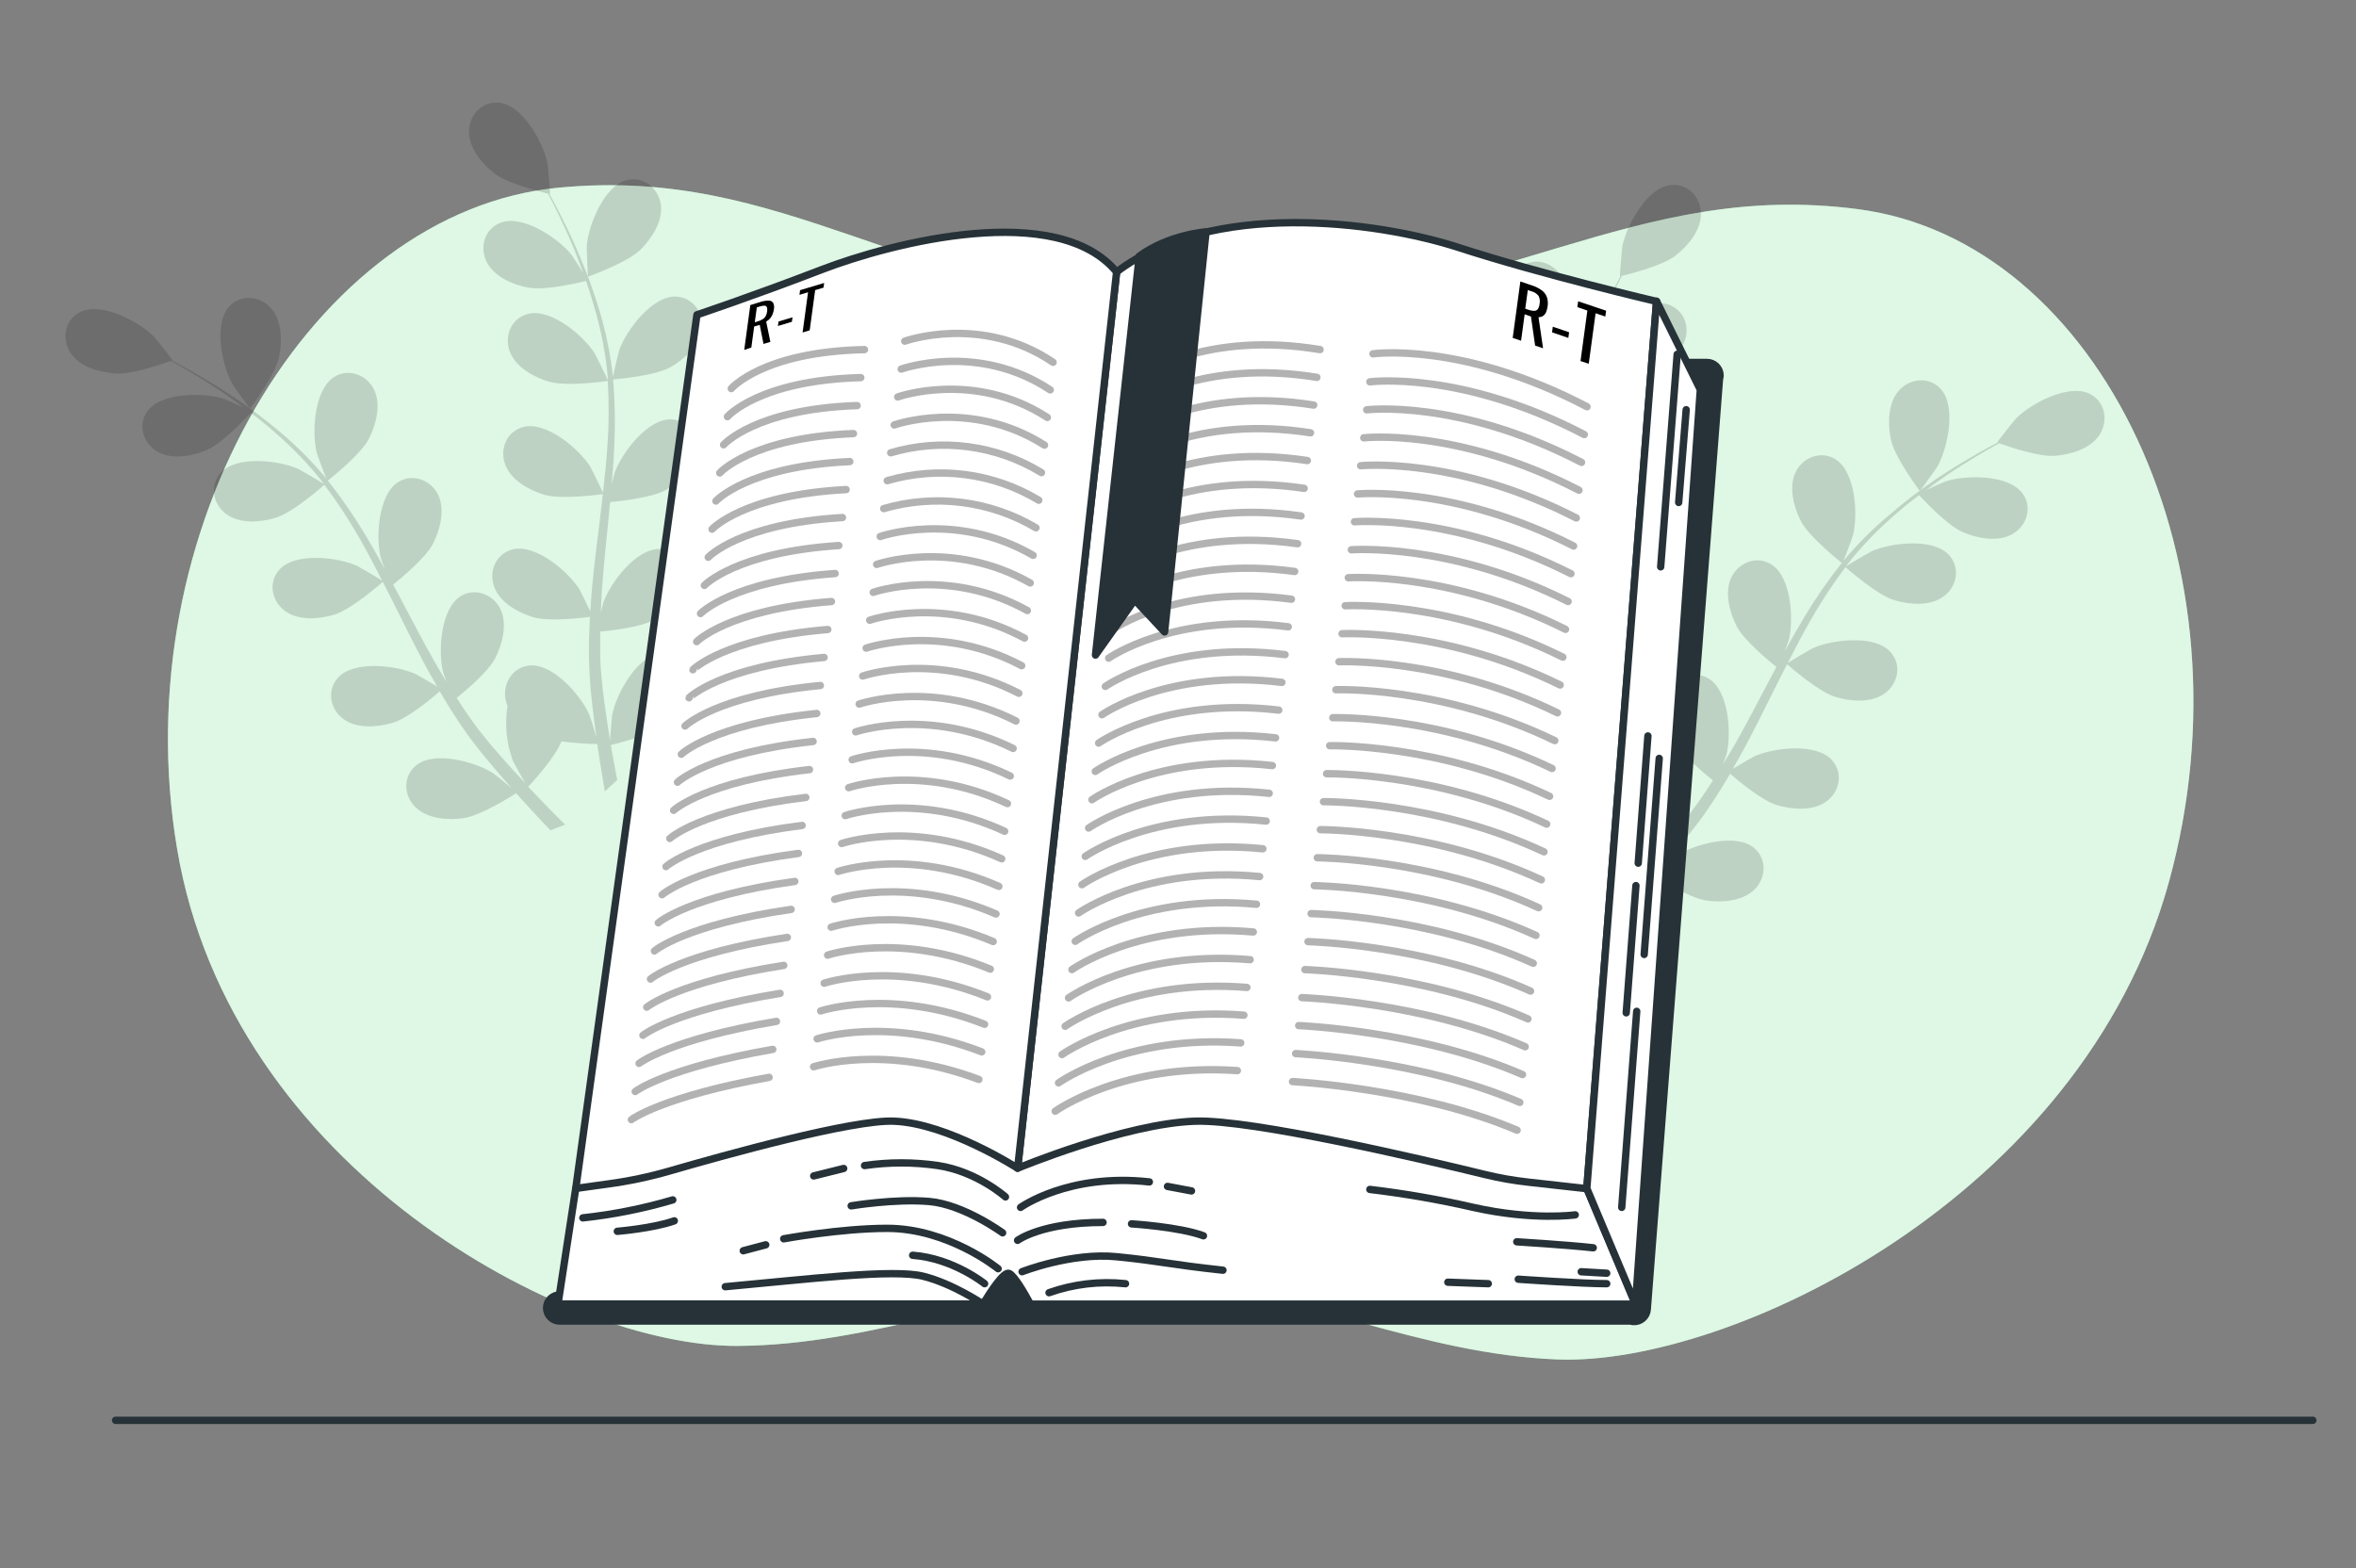 <svg width="320" height="213" viewBox="0 0 320 213" fill="none" xmlns="http://www.w3.org/2000/svg">
<rect x="0" y="0" width="320" height="213" fill="#808080" stroke="none"/>
<path d="M252.343 28.41C221.747 24.431 204.373 41.373 163.238 43.218C122.385 40.044 106.807 22.531 75.844 25.496C42.53 28.683 16.725 72.024 24.068 115.382C31.411 158.74 76.915 182.975 100.177 182.826C118.771 182.707 135.194 175.158 156.395 173.344C177.365 175.848 192.969 183.93 211.516 184.662C234.722 185.583 282.692 162.885 294.579 119.846C306.466 76.808 285.265 32.687 252.343 28.41Z" fill="#92E3A9"/>
<path opacity="0.7" d="M252.343 28.41C221.747 24.431 204.373 41.373 163.238 43.218C122.385 40.044 106.807 22.531 75.844 25.496C42.53 28.683 16.725 72.024 24.068 115.382C31.411 158.74 76.915 182.975 100.177 182.826C118.771 182.707 135.194 175.158 156.395 173.344C177.365 175.848 192.969 183.93 211.516 184.662C234.722 185.583 282.692 162.885 294.579 119.846C306.466 76.808 285.265 32.687 252.343 28.41Z" fill="white"/>
<path d="M15.701 192.931H314.133" stroke="#263238" stroke-linecap="round" stroke-linejoin="round"/>
<g opacity="0.15">
<path d="M86.989 33.918C85.188 35.686 79.859 37.586 79.855 37.586C79.851 37.586 79.667 33.697 79.689 33.45C79.919 30.587 82.052 25.185 85.192 24.448C87.454 23.916 89.459 25.607 89.762 27.814C90.065 30.02 88.525 32.41 86.989 33.918Z" fill="black"/>
<path d="M83.763 105.571C83.789 105.699 83.814 105.818 83.836 105.946L82.163 107.488C82.069 106.973 81.975 106.453 81.886 105.912C81.617 104.387 81.365 102.751 81.122 101.069C79.498 101.043 77.877 100.922 76.267 100.706C75.362 102.964 72.162 106.423 71.744 106.866C72.785 107.978 73.813 109.052 74.799 110.053C75.473 110.74 76.127 111.396 76.762 112.021L74.765 112.788L73.416 111.373C72.354 110.245 71.24 109.018 70.106 107.752C69.585 108.085 65.314 110.794 62.968 111.135C60.834 111.442 58.039 111.241 56.422 109.64C54.805 108.038 54.716 105.448 56.504 103.974C58.991 101.925 64.589 103.497 67.012 105.047C67.157 105.141 68.6 106.304 69.496 107.054C69.035 106.534 68.582 106.031 68.117 105.49C67.183 104.425 66.287 103.335 65.318 102.163L63.957 100.404C63.492 99.825 63.074 99.151 62.626 98.525C61.611 97.047 60.659 95.496 59.733 93.916C58.799 94.73 55.428 97.562 53.363 98.176C51.298 98.789 48.512 99.028 46.669 97.69C44.826 96.353 44.343 93.805 45.888 92.076C48.021 89.673 53.811 90.372 56.44 91.547C56.606 91.62 58.398 92.668 59.375 93.251C58.825 92.297 58.274 91.347 57.749 90.363C56.235 87.526 54.792 84.604 53.342 81.694C52.915 80.804 52.442 79.922 51.989 79.036C51.661 79.33 47.723 82.785 45.414 83.487C43.358 84.114 40.563 84.34 38.724 83.002C36.885 81.664 36.395 79.117 37.944 77.387C40.077 74.984 45.862 75.683 48.495 76.859C48.691 76.948 51.273 78.461 51.908 78.874C50.914 76.927 49.907 74.993 48.836 73.127C47.403 70.601 45.806 68.171 44.058 65.851C43.904 65.987 39.821 69.613 37.449 70.333C35.392 70.959 32.597 71.185 30.754 69.847C28.911 68.509 28.429 65.962 29.978 64.232C32.111 61.83 37.897 62.528 40.529 63.704C40.734 63.798 43.516 65.408 43.989 65.753C43.887 65.621 43.797 65.472 43.691 65.327C41.874 63.048 39.856 60.937 37.662 59.018C36.467 57.94 35.26 56.977 34.069 56.07C33.374 56.82 30.178 60.228 28.117 61.11C26.138 61.962 23.386 62.486 21.41 61.361C19.435 60.236 18.671 57.757 20.015 55.866C21.888 53.246 27.695 53.31 30.447 54.187C30.596 54.234 32.06 54.882 33.118 55.367C32.572 54.967 32.017 54.541 31.488 54.166C29.504 52.752 27.597 51.584 25.903 50.558C24.934 49.983 24.047 49.484 23.211 49.024C22.144 49.407 17.835 50.907 15.637 50.728C13.44 50.549 10.803 49.842 9.57 47.921C8.337 45.999 8.802 43.452 10.871 42.404C13.739 40.939 18.867 43.682 20.902 45.71C21.077 45.889 23.509 48.952 23.462 48.973L23.398 48.994C24.213 49.42 25.079 49.889 26.014 50.417C27.721 51.405 29.675 52.547 31.697 53.915C33.892 55.371 35.999 56.956 38.008 58.66C40.271 60.556 42.36 62.651 44.25 64.918C44.273 64.945 44.295 64.973 44.314 65.003C43.959 64.126 43.034 61.647 43.008 61.45C42.334 58.656 42.675 52.858 45.427 51.18C47.411 49.974 49.856 50.95 50.82 52.956C51.785 54.962 51.081 57.71 50.091 59.619C48.981 61.77 44.851 65.02 44.523 65.28C46.392 67.633 48.102 70.108 49.643 72.688C50.543 74.188 51.409 75.726 52.254 77.276C51.972 76.51 51.729 75.824 51.703 75.726C51.029 72.931 51.371 67.133 54.123 65.459C56.107 64.249 58.551 65.229 59.516 67.231C60.48 69.234 59.776 71.986 58.79 73.894C57.805 75.802 54.323 78.674 53.397 79.411C53.713 80.011 54.042 80.603 54.357 81.204C55.872 84.084 57.374 86.964 58.935 89.724C59.482 90.704 60.062 91.645 60.642 92.595C60.395 91.914 60.19 91.339 60.169 91.249C59.494 88.455 59.836 82.657 62.588 80.978C64.567 79.773 67.016 80.748 67.981 82.755C68.945 84.761 68.237 87.509 67.251 89.417C66.266 91.326 63.121 93.916 62.025 94.802C62.643 95.752 63.258 96.706 63.898 97.605C64.35 98.206 64.751 98.815 65.229 99.394L66.628 101.128C67.554 102.193 68.506 103.305 69.436 104.323C70.08 105.039 70.716 105.703 71.334 106.381C70.775 105.414 69.722 103.492 69.653 103.322C68.78 100.948 68.532 98.39 68.932 95.893C68.825 95.632 68.74 95.363 68.68 95.088C68.224 92.911 69.572 90.649 71.88 90.401C75.089 90.061 78.886 94.457 80.051 97.085C80.124 97.239 80.678 99.007 81.011 100.123C80.917 99.437 80.815 98.768 80.725 98.061C80.538 96.659 80.392 95.254 80.23 93.746C80.179 93.013 80.124 92.272 80.073 91.526C80.021 90.781 80.026 89.997 79.996 89.226C79.97 87.436 80.03 85.618 80.132 83.79C78.903 83.952 74.526 84.459 72.452 83.845C70.379 83.232 67.938 81.882 67.136 79.751C66.334 77.621 67.345 75.232 69.589 74.639C72.708 73.822 77.133 77.592 78.682 80.011C78.78 80.165 79.697 82.026 80.179 83.057C80.252 81.958 80.316 80.863 80.422 79.756C80.725 76.552 81.135 73.323 81.532 70.098C81.656 69.11 81.762 68.122 81.877 67.116C81.451 67.176 76.254 67.892 73.933 67.206C71.872 66.592 69.419 65.242 68.621 63.112C67.823 60.982 68.826 58.592 71.074 58C74.189 57.182 78.613 60.952 80.162 63.372C80.282 63.555 81.596 66.239 81.899 66.933C82.146 64.765 82.372 62.596 82.509 60.449C82.711 57.554 82.724 54.648 82.547 51.751C82.342 51.776 76.932 52.551 74.556 51.844C72.495 51.235 70.042 49.88 69.244 47.755C68.446 45.629 69.448 43.23 71.697 42.643C74.812 41.82 79.236 45.59 80.785 48.01C80.909 48.202 82.321 51.09 82.543 51.631C82.543 51.461 82.543 51.286 82.543 51.12C82.268 48.24 81.741 45.389 80.969 42.6C80.542 41.041 80.09 39.575 79.599 38.161C78.605 38.408 74.052 39.486 71.846 39.086C69.713 38.706 67.153 37.633 66.116 35.605C65.079 33.577 65.822 31.085 67.989 30.255C70.997 29.096 75.81 32.359 77.619 34.596C77.717 34.715 78.579 36.065 79.194 37.053C78.959 36.419 78.733 35.776 78.498 35.154C77.645 32.883 76.68 30.855 75.832 29.066C75.341 28.052 74.876 27.149 74.432 26.305C73.331 26.037 68.911 24.913 67.179 23.571C65.446 22.229 63.676 20.111 63.701 17.841C63.727 15.57 65.528 13.696 67.836 13.956C71.04 14.314 73.809 19.421 74.376 22.237C74.424 22.48 74.756 26.378 74.701 26.365H74.637C75.064 27.166 75.541 28.035 76.032 28.989C76.919 30.762 77.909 32.776 78.84 35.038C79.864 37.454 80.75 39.926 81.493 42.442C82.332 45.27 82.917 48.167 83.243 51.099C83.24 51.134 83.24 51.17 83.243 51.205C83.43 50.281 84.045 47.716 84.117 47.525C85.099 44.819 88.585 40.176 91.797 40.283C94.118 40.368 95.637 42.532 95.313 44.734C94.989 46.937 92.902 48.841 91.046 49.889C88.913 51.073 83.686 51.508 83.272 51.542C83.528 54.534 83.583 57.539 83.439 60.539C83.366 62.285 83.234 64.045 83.085 65.804C83.272 65.012 83.448 64.305 83.482 64.207C84.463 61.506 87.953 56.858 91.162 56.965C93.483 57.046 95.002 59.21 94.677 61.412C94.353 63.615 92.267 65.523 90.411 66.571C88.555 67.619 84.049 68.096 82.867 68.203C82.799 68.876 82.743 69.553 82.675 70.226C82.351 73.464 82.01 76.693 81.775 79.871C81.694 80.987 81.651 82.094 81.609 83.202C81.775 82.495 81.924 81.903 81.954 81.818C82.936 79.112 86.426 74.469 89.634 74.576C91.955 74.661 93.474 76.825 93.15 79.027C92.826 81.23 90.739 83.134 88.862 84.182C86.984 85.23 82.931 85.66 81.528 85.792C81.528 86.93 81.502 88.063 81.528 89.162C81.57 89.916 81.562 90.64 81.647 91.39C81.732 92.14 81.788 92.872 81.856 93.605C82.04 95.007 82.219 96.455 82.432 97.818C82.573 98.768 82.726 99.671 82.859 100.579C82.931 99.463 83.11 97.281 83.149 97.103C83.708 94.282 86.451 89.166 89.651 88.791C91.96 88.523 93.769 90.436 93.803 92.659C93.837 94.883 92.045 97.085 90.351 98.406C88.482 99.859 83.576 101.056 82.961 101.201C83.23 102.734 83.494 104.195 83.763 105.571Z" fill="black"/>
<path d="M33.975 55.499C33.941 55.546 31.667 52.36 31.548 52.142C30.161 49.625 28.958 43.946 31.168 41.603C32.76 39.899 35.375 40.214 36.838 41.893C38.302 43.571 38.344 46.408 37.897 48.509C37.372 50.975 33.975 55.495 33.975 55.499Z" fill="black"/>
</g>
<g opacity="0.15">
<path d="M207.731 45.105C209.532 46.873 214.861 48.773 214.865 48.773C214.869 48.773 215.053 44.883 215.031 44.636C214.801 41.774 212.668 36.372 209.527 35.635C207.266 35.102 205.261 36.794 204.962 39C204.663 41.207 206.199 43.597 207.731 45.105Z" fill="black"/>
<path d="M210.957 116.758C210.931 116.886 210.91 117.005 210.884 117.133L212.561 118.675C212.651 118.16 212.745 117.64 212.838 117.099C213.103 115.574 213.355 113.938 213.598 112.255C215.223 112.23 216.846 112.109 218.458 111.893C219.358 114.151 222.562 117.61 222.976 118.053C221.935 119.165 220.907 120.239 219.925 121.235C219.247 121.926 218.594 122.582 217.958 123.208L219.955 123.97C220.382 123.514 220.843 123.046 221.303 122.56C222.366 121.431 223.479 120.204 224.614 118.939C225.135 119.272 229.41 121.981 231.757 122.322C233.89 122.628 236.681 122.428 238.298 120.826C239.915 119.225 240.004 116.635 238.217 115.161C235.729 113.112 230.11 114.684 227.708 116.234C227.563 116.324 226.125 117.491 225.225 118.241C225.685 117.721 226.138 117.218 226.607 116.677C227.537 115.612 228.433 114.522 229.402 113.35L230.763 111.591C231.228 111.011 231.646 110.338 232.098 109.712C233.109 108.234 234.061 106.683 234.987 105.103C235.925 105.916 239.292 108.749 241.357 109.363C243.422 109.976 246.208 110.215 248.051 108.877C249.894 107.539 250.377 104.992 248.832 103.262C246.699 100.86 240.913 101.558 238.281 102.734C238.114 102.807 236.322 103.855 235.345 104.438C235.896 103.484 236.45 102.534 236.971 101.55C238.485 98.709 239.927 95.79 241.382 92.881C241.809 91.99 242.278 91.109 242.731 90.223C243.059 90.516 246.997 93.971 249.306 94.674C251.362 95.296 254.157 95.526 255.996 94.189C257.835 92.851 258.325 90.303 256.777 88.574C254.643 86.171 248.858 86.87 246.225 88.046C246.029 88.131 243.447 89.643 242.812 90.061C243.806 88.114 244.813 86.18 245.884 84.314C247.318 81.788 248.914 79.358 250.662 77.038C250.816 77.174 254.899 80.799 257.271 81.519C259.328 82.141 262.123 82.371 263.966 81.034C265.809 79.696 266.291 77.149 264.742 75.419C262.609 73.016 256.823 73.715 254.191 74.891C253.986 74.98 251.204 76.595 250.731 76.94C250.833 76.808 250.923 76.659 251.029 76.514C252.846 74.235 254.864 72.124 257.058 70.205C258.253 69.127 259.46 68.164 260.655 67.257C261.346 68.007 264.542 71.415 266.628 72.296C268.604 73.148 271.356 73.672 273.331 72.548C275.307 71.423 276.075 68.94 274.726 67.052C272.853 64.433 267.046 64.496 264.294 65.374C264.145 65.421 262.686 66.068 261.623 66.554C262.17 66.154 262.724 65.728 263.253 65.353C265.237 63.938 267.145 62.767 268.838 61.745C269.811 61.169 270.694 60.671 271.531 60.211C272.597 60.594 276.907 62.094 279.104 61.915C281.301 61.736 283.938 60.961 285.171 59.052C286.404 57.144 285.939 54.592 283.87 53.514C281.003 52.049 275.874 54.792 273.839 56.82C273.664 56.995 271.232 60.062 271.279 60.083L271.343 60.104C270.528 60.53 269.662 60.999 268.727 61.527C267.021 62.516 265.071 63.657 263.044 65.025C260.84 66.512 258.726 68.128 256.713 69.864C254.444 71.754 252.349 73.842 250.453 76.105L250.389 76.186C250.743 75.313 251.669 72.833 251.695 72.637C252.369 69.843 252.028 64.045 249.276 62.367C247.296 61.161 244.847 62.136 243.883 64.143C242.918 66.149 243.627 68.897 244.612 70.805C245.722 72.936 249.852 76.207 250.159 76.467C248.288 78.819 246.578 81.294 245.039 83.875C244.134 85.375 243.268 86.913 242.423 88.463C242.705 87.696 242.948 87.011 242.974 86.913C243.648 84.118 243.307 78.32 240.555 76.642C238.571 75.436 236.126 76.412 235.162 78.418C234.197 80.425 234.901 83.172 235.887 85.081C236.873 86.989 240.354 89.861 241.28 90.597C240.964 91.198 240.64 91.79 240.32 92.391C238.805 95.271 237.303 98.15 235.742 100.932C235.196 101.912 234.615 102.853 234.035 103.803C234.283 103.122 234.487 102.547 234.509 102.457C235.183 99.659 234.842 93.865 232.094 92.186C230.11 90.981 227.661 91.956 226.701 93.963C225.741 95.969 226.441 98.717 227.426 100.626C228.412 102.534 231.556 105.124 232.653 106.01C232.034 106.96 231.42 107.914 230.78 108.813C230.327 109.414 229.926 110.023 229.449 110.602L228.053 112.332C227.123 113.401 226.172 114.509 225.242 115.531C224.597 116.247 223.962 116.911 223.343 117.589C223.902 116.618 224.956 114.701 225.024 114.53C225.897 112.156 226.146 109.598 225.745 107.101C225.853 106.84 225.937 106.571 225.997 106.296C226.453 104.119 225.105 101.857 222.797 101.61C219.588 101.273 215.791 105.669 214.626 108.298C214.558 108.451 213.999 110.219 213.666 111.335C213.76 110.649 213.862 109.98 213.952 109.273C214.14 107.872 214.285 106.466 214.447 104.958C214.498 104.225 214.554 103.484 214.605 102.738C214.656 101.993 214.656 101.209 214.682 100.438C214.707 98.649 214.647 96.83 214.545 95.002C215.778 95.164 220.151 95.671 222.225 95.058C224.299 94.444 226.743 93.094 227.541 90.964C228.339 88.834 227.332 86.444 225.088 85.852C221.969 85.034 217.545 88.804 215.996 91.224C215.898 91.377 214.98 93.239 214.498 94.27C214.43 93.171 214.366 92.076 214.259 90.968C213.952 87.765 213.542 84.535 213.146 81.306C213.022 80.322 212.915 79.334 212.8 78.35C213.227 78.41 218.423 79.125 220.745 78.439C222.805 77.826 225.259 76.476 226.057 74.346C226.854 72.216 225.852 69.826 223.607 69.234C220.489 68.416 216.064 72.186 214.515 74.605C214.396 74.789 213.082 77.468 212.779 78.167C212.531 75.999 212.305 73.83 212.169 71.683C211.966 68.787 211.953 65.882 212.13 62.984C212.335 63.01 217.745 63.785 220.122 63.078C222.182 62.464 224.636 61.114 225.434 58.988C226.231 56.862 225.229 54.464 222.985 53.876C219.866 53.058 215.441 56.828 213.892 59.248C213.769 59.44 212.356 62.328 212.139 62.869C212.139 62.699 212.139 62.524 212.139 62.358C212.423 59.453 212.965 56.579 213.76 53.77C214.165 52.211 214.639 50.745 215.13 49.331C216.124 49.578 220.676 50.656 222.882 50.255C225.015 49.876 227.575 48.798 228.617 46.775C229.658 44.751 228.907 42.255 226.739 41.42C223.753 40.266 218.918 43.55 217.114 45.765C217.015 45.885 216.149 47.235 215.539 48.223C215.77 47.589 215.996 46.945 216.23 46.323C217.105 44.053 218.048 42.025 218.897 40.236C219.388 39.222 219.853 38.315 220.297 37.475C221.397 37.207 225.818 36.082 227.55 34.74C229.282 33.398 231.053 31.281 231.027 29.011C231.002 26.74 229.205 24.866 226.901 25.134C223.697 25.492 220.928 30.6 220.361 33.416C220.309 33.658 219.977 37.556 220.032 37.543H220.1C219.674 38.344 219.191 39.213 218.701 40.168C217.813 41.94 216.823 43.955 215.898 46.217C214.869 48.642 213.984 51.126 213.248 53.655C212.406 56.482 211.82 59.379 211.499 62.311C211.499 62.345 211.499 62.383 211.499 62.418C211.311 61.493 210.697 58.929 210.624 58.737C209.643 56.032 206.157 51.388 202.944 51.495C200.623 51.58 199.104 53.744 199.428 55.947C199.753 58.149 201.839 60.053 203.695 61.101C205.828 62.285 211.055 62.72 211.473 62.754C211.214 65.746 211.157 68.752 211.302 71.751C211.375 73.498 211.507 75.257 211.657 77.017C211.469 76.224 211.294 75.517 211.26 75.419C210.278 72.718 206.788 68.071 203.58 68.177C201.259 68.258 199.761 70.422 200.064 72.624C200.367 74.827 202.475 76.735 204.352 77.783C206.229 78.831 210.714 79.308 211.9 79.415C211.964 80.088 212.019 80.761 212.087 81.439C212.416 84.676 212.753 87.905 212.988 91.083C213.069 92.199 213.111 93.307 213.158 94.414C212.988 93.707 212.838 93.115 212.809 93.03C211.827 90.325 208.341 85.681 205.129 85.788C202.807 85.873 201.31 88.037 201.613 90.24C201.916 92.442 204.023 94.346 205.879 95.394C207.735 96.442 211.81 96.873 213.214 97.004C213.214 98.142 213.239 99.275 213.214 100.374C213.167 101.128 213.18 101.852 213.09 102.602C213.001 103.352 212.954 104.085 212.885 104.817C212.702 106.219 212.518 107.667 212.305 109.03C212.164 109.98 212.011 110.884 211.878 111.791C211.81 110.675 211.627 108.494 211.588 108.315C211.029 105.495 208.286 100.378 205.086 100.004C202.778 99.735 200.969 101.648 200.934 103.872C200.9 106.095 202.692 108.298 204.39 109.614C206.255 111.071 211.162 112.268 211.776 112.413C211.49 113.921 211.226 115.382 210.957 116.758Z" fill="black"/>
<path d="M260.745 66.686C260.783 66.733 263.053 63.546 263.172 63.329C264.563 60.812 265.766 55.133 263.556 52.79C261.961 51.086 259.345 51.401 257.886 53.08C256.427 54.758 256.375 57.595 256.823 59.695C257.348 62.162 260.745 66.682 260.745 66.686Z" fill="black"/>
</g>
<path d="M233.627 51.007C233.626 50.537 233.438 50.086 233.105 49.754C232.771 49.422 232.319 49.235 231.848 49.235H99.326C99.085 49.223 98.844 49.26 98.618 49.344C98.392 49.428 98.186 49.557 98.011 49.723C97.837 49.889 97.698 50.088 97.603 50.309C97.508 50.531 97.459 50.769 97.459 51.009C97.459 51.25 97.508 51.488 97.603 51.709C97.698 51.93 97.837 52.13 98.011 52.296C98.186 52.462 98.392 52.59 98.618 52.674C98.844 52.758 99.085 52.795 99.326 52.784H229.885L220.337 175.898H141.126L136.646 171.165L130.673 175.898H76.106C75.866 175.886 75.625 175.923 75.399 176.007C75.173 176.091 74.967 176.219 74.792 176.385C74.618 176.551 74.479 176.751 74.384 176.972C74.289 177.193 74.24 177.431 74.24 177.672C74.24 177.913 74.289 178.151 74.384 178.372C74.479 178.593 74.618 178.792 74.792 178.958C74.967 179.124 75.173 179.253 75.399 179.337C75.625 179.421 75.866 179.458 76.106 179.446H221.472C221.587 179.48 221.706 179.502 221.826 179.51C222.059 179.528 222.293 179.5 222.515 179.428C222.737 179.355 222.942 179.239 223.119 179.087C223.297 178.936 223.442 178.75 223.547 178.542C223.653 178.334 223.716 178.107 223.733 177.874L233.546 51.467C233.593 51.318 233.62 51.163 233.627 51.007Z" fill="#263238" stroke="#263238" stroke-linecap="round" stroke-linejoin="round"/>
<path d="M137.06 172.975C137.764 173.256 139.138 175.638 139.957 177.15H222.137L215.528 161.431C215.528 161.431 209.201 158.568 192.68 153.141C176.16 147.714 165.706 145.835 154.621 148.131C143.537 150.427 139.151 151.871 139.151 151.871C139.151 151.871 135.387 148.74 123.884 148.531C112.381 148.323 78.201 161.414 78.201 161.414L75.79 177.133H133.519C134.581 175.386 136.347 172.69 137.06 172.975Z" fill="white" stroke="#263238" stroke-linecap="round" stroke-linejoin="round"/>
<path d="M151.66 36.945L138.216 158.687C138.216 158.687 152.885 152.587 162.357 152.297C170.122 152.046 193.504 157.541 201.674 159.539C203.616 160.013 205.588 160.36 207.575 160.579L215.528 161.465L225 40.945C225 40.945 209.418 37.286 198.12 33.622C186.822 29.959 164.494 27.181 151.66 36.945Z" fill="white" stroke="#263238" stroke-linecap="round" stroke-linejoin="round"/>
<path d="M205.459 45.904L206.5 38.236L208.113 38.785C208.579 38.932 209.019 39.154 209.414 39.441C209.728 39.673 209.969 39.991 210.105 40.357C210.239 40.769 210.271 41.208 210.199 41.635C210.165 41.901 210.095 42.16 209.99 42.406C209.906 42.609 209.767 42.785 209.589 42.913C209.405 43.036 209.187 43.096 208.966 43.084L209.585 47.305L208.505 46.939L207.938 42.99L207.084 42.692L206.598 46.283L205.459 45.904ZM207.165 41.929L207.592 42.074C207.844 42.172 208.111 42.224 208.381 42.227C208.476 42.227 208.569 42.205 208.654 42.164C208.739 42.122 208.813 42.062 208.872 41.989C209.011 41.772 209.093 41.525 209.111 41.269C209.187 40.913 209.143 40.541 208.987 40.212C208.747 39.889 208.399 39.661 208.006 39.569L207.511 39.399L207.165 41.929Z" fill="black"/>
<path d="M210.805 45.145L210.907 44.379L213.122 45.133L213.015 45.9L210.805 45.145Z" fill="black"/>
<path d="M214.671 49.047L215.601 42.185L214.24 41.72L214.351 40.928L218.148 42.206L218.037 42.998L216.719 42.551L215.789 49.41L214.671 49.047Z" fill="black"/>
<path d="M151.66 36.945L138.216 158.687C138.216 158.687 128.748 152.587 121.431 152.297C115.842 152.063 98.732 156.809 90.941 159.066C88.223 159.851 85.451 160.437 82.647 160.817L78.201 161.435L94.662 42.76C94.662 42.76 102.095 40.281 111.626 36.617C121.158 32.953 143.596 27.181 151.66 36.945Z" fill="white" stroke="#263238" stroke-linecap="round" stroke-linejoin="round"/>
<path d="M101.083 47.535L101.911 41.439L103.302 41.013C103.663 40.891 104.043 40.831 104.424 40.834C104.543 40.831 104.661 40.858 104.766 40.914C104.87 40.97 104.959 41.053 105.021 41.154C105.143 41.421 105.176 41.719 105.115 42.006C105.084 42.236 105.026 42.462 104.94 42.679C104.859 42.887 104.744 43.08 104.599 43.25C104.449 43.423 104.268 43.568 104.066 43.676L104.633 46.441L103.703 46.717L103.187 44.127L102.436 44.353L102.048 47.212L101.083 47.535ZM102.517 43.778L102.884 43.667C103.122 43.601 103.35 43.503 103.562 43.377C103.738 43.274 103.885 43.127 103.989 42.952C104.097 42.752 104.167 42.534 104.194 42.308C104.241 41.95 104.194 41.716 104.074 41.601C103.955 41.486 103.648 41.499 103.221 41.627L102.794 41.755L102.517 43.778Z" fill="black"/>
<path d="M105.657 44.281L105.743 43.671L107.645 43.101L107.552 43.71L105.657 44.281Z" fill="black"/>
<path d="M109.011 45.162L109.753 39.697L108.584 40.05L108.67 39.416L111.938 38.436L111.852 39.071L110.718 39.411L109.975 44.873L109.011 45.162Z" fill="black"/>
<path d="M225 40.911L230.944 52.928L222.137 177.15L215.528 161.431L225 40.911Z" fill="white" stroke="#263238" stroke-linecap="round" stroke-linejoin="round"/>
<path d="M133.519 177.15C133.519 177.15 129.457 174.373 125.386 173.359C121.316 172.345 109.706 173.763 98.506 174.781" stroke="#263238" stroke-linecap="round" stroke-linejoin="round"/>
<path d="M133.732 174.372C133.732 174.372 129.465 170.918 123.961 170.513" stroke="#263238" stroke-linecap="round" stroke-linejoin="round"/>
<path d="M135.567 172.34C135.567 172.34 128.847 166.854 120.497 166.854C114.156 166.854 106.447 168.276 106.447 168.276" stroke="#263238" stroke-linecap="round" stroke-linejoin="round"/>
<path d="M136.177 167.463C136.177 167.463 130.882 163.599 126.197 163.203C121.512 162.807 115.611 163.799 115.611 163.799" stroke="#263238" stroke-linecap="round" stroke-linejoin="round"/>
<path d="M136.565 162.585C136.565 162.585 132.699 159.126 127.405 158.325C124.096 157.842 120.734 157.842 117.425 158.325" stroke="#263238" stroke-linecap="round" stroke-linejoin="round"/>
<path d="M138.617 164.008C138.617 164.008 145.137 159.322 156.111 160.549" stroke="#263238" stroke-linecap="round" stroke-linejoin="round"/>
<path d="M138.212 168.485C138.212 168.485 141.472 166.048 149.817 166.048" stroke="#263238" stroke-linecap="round" stroke-linejoin="round"/>
<path d="M138.822 172.745C138.822 172.745 145.542 170.1 151.652 170.709C157.762 171.318 158.572 171.727 166.107 172.541" stroke="#263238" stroke-linecap="round" stroke-linejoin="round"/>
<path d="M142.487 175.595C145.814 174.417 149.362 173.999 152.872 174.373" stroke="#263238" stroke-linecap="round" stroke-linejoin="round"/>
<path d="M153.687 166.244C153.687 166.244 160.202 166.649 163.458 167.867" stroke="#263238" stroke-linecap="round" stroke-linejoin="round"/>
<path d="M114.592 158.721L110.521 159.735" stroke="#263238" stroke-linecap="round" stroke-linejoin="round"/>
<path d="M104.006 169.09L100.951 169.899" stroke="#263238" stroke-linecap="round" stroke-linejoin="round"/>
<path d="M158.573 161.158L161.832 161.771" stroke="#263238" stroke-linecap="round" stroke-linejoin="round"/>
<path d="M206.218 173.763C206.218 173.763 214.973 174.373 218.229 174.373" stroke="#263238" stroke-linecap="round" stroke-linejoin="round"/>
<path d="M218.229 172.95L214.769 172.75" stroke="#263238" stroke-linecap="round" stroke-linejoin="round"/>
<path d="M206.013 168.681C206.013 168.681 212.938 169.107 216.398 169.495" stroke="#263238" stroke-linecap="round" stroke-linejoin="round"/>
<path d="M79.165 165.431C83.302 164.983 87.39 164.166 91.381 162.99" stroke="#263238" stroke-linecap="round" stroke-linejoin="round"/>
<path d="M83.846 167.258C83.846 167.258 88.736 166.854 91.586 165.835" stroke="#263238" stroke-linecap="round" stroke-linejoin="round"/>
<path d="M213.954 165.022C213.954 165.022 208.254 165.835 200.108 164.008C195.472 162.944 190.782 162.13 186.058 161.567" stroke="#263238" stroke-linecap="round" stroke-linejoin="round"/>
<path d="M196.648 174.172L202.144 174.373" stroke="#263238" stroke-linecap="round" stroke-linejoin="round"/>
<path d="M227.799 48.127L225.559 76.998" stroke="#263238" stroke-linecap="round" stroke-linejoin="round"/>
<path d="M229.024 55.651L228.004 68.256" stroke="#263238" stroke-linecap="round" stroke-linejoin="round"/>
<path d="M225.359 103.018L223.319 129.651" stroke="#263238" stroke-linecap="round" stroke-linejoin="round"/>
<path d="M222.304 137.375L220.269 164.008" stroke="#263238" stroke-linecap="round" stroke-linejoin="round"/>
<path d="M223.827 99.967L222.509 117.25" stroke="#263238" stroke-linecap="round" stroke-linejoin="round"/>
<path d="M222.197 120.296L220.879 137.579" stroke="#263238" stroke-linecap="round" stroke-linejoin="round"/>
<path d="M155.121 50.939C155.121 50.939 163.752 44.903 179.296 47.489" stroke="#B2B2B2" stroke-linecap="round" stroke-linejoin="round"/>
<path d="M154.664 54.786C154.664 54.786 163.321 48.728 178.865 51.258" stroke="#B2B2B2" stroke-linecap="round" stroke-linejoin="round"/>
<path d="M154.212 58.633C154.212 58.633 162.89 52.553 178.434 55.024" stroke="#B2B2B2" stroke-linecap="round" stroke-linejoin="round"/>
<path d="M153.76 62.475C153.76 62.475 162.459 56.375 177.998 58.79" stroke="#B2B2B2" stroke-linecap="round" stroke-linejoin="round"/>
<path d="M153.303 66.322C153.303 66.322 162.029 60.2 177.568 62.56" stroke="#B2B2B2" stroke-linecap="round" stroke-linejoin="round"/>
<path d="M152.851 70.169C152.851 70.169 161.593 64.026 177.137 66.335" stroke="#B2B2B2" stroke-linecap="round" stroke-linejoin="round"/>
<path d="M152.394 74.015C152.394 74.015 161.162 67.847 176.714 70.092" stroke="#B2B2B2" stroke-linecap="round" stroke-linejoin="round"/>
<path d="M151.925 77.862C151.925 77.862 160.714 71.672 176.245 73.858" stroke="#B2B2B2" stroke-linecap="round" stroke-linejoin="round"/>
<path d="M151.498 81.709C151.498 81.709 160.309 75.498 175.848 77.628" stroke="#B2B2B2" stroke-linecap="round" stroke-linejoin="round"/>
<path d="M151.033 85.556C151.033 85.556 159.869 79.319 175.409 81.394" stroke="#B2B2B2" stroke-linecap="round" stroke-linejoin="round"/>
<path d="M150.581 89.403C150.581 89.403 159.434 83.145 174.978 85.143" stroke="#B2B2B2" stroke-linecap="round" stroke-linejoin="round"/>
<path d="M150.129 93.245C150.129 93.245 159.003 86.97 174.547 88.925" stroke="#B2B2B2" stroke-linecap="round" stroke-linejoin="round"/>
<path d="M149.672 97.092C149.672 97.092 158.572 90.791 174.116 92.695" stroke="#B2B2B2" stroke-linecap="round" stroke-linejoin="round"/>
<path d="M149.22 100.939C149.22 100.939 158.142 94.617 173.685 96.461" stroke="#B2B2B2" stroke-linecap="round" stroke-linejoin="round"/>
<path d="M148.763 104.786C148.763 104.786 157.723 98.442 173.25 100.227" stroke="#B2B2B2" stroke-linecap="round" stroke-linejoin="round"/>
<path d="M148.311 108.632C148.311 108.632 157.271 102.268 172.819 103.993" stroke="#B2B2B2" stroke-linecap="round" stroke-linejoin="round"/>
<path d="M147.859 112.479C147.859 112.479 156.844 106.089 172.388 107.763" stroke="#B2B2B2" stroke-linecap="round" stroke-linejoin="round"/>
<path d="M147.402 116.326C147.402 116.326 156.414 109.915 171.978 111.529" stroke="#B2B2B2" stroke-linecap="round" stroke-linejoin="round"/>
<path d="M146.95 120.172C146.95 120.172 155.982 113.74 171.526 115.295" stroke="#B2B2B2" stroke-linecap="round" stroke-linejoin="round"/>
<path d="M146.498 124.015C146.498 124.015 155.552 117.561 171.091 119.069" stroke="#B2B2B2" stroke-linecap="round" stroke-linejoin="round"/>
<path d="M146.041 127.862C146.041 127.862 155.121 121.387 170.66 122.831" stroke="#B2B2B2" stroke-linecap="round" stroke-linejoin="round"/>
<path d="M145.589 131.709C145.589 131.709 154.685 125.212 170.229 126.597" stroke="#B2B2B2" stroke-linecap="round" stroke-linejoin="round"/>
<path d="M145.132 135.555C145.132 135.555 154.254 129.033 169.798 130.363" stroke="#B2B2B2" stroke-linecap="round" stroke-linejoin="round"/>
<path d="M144.672 139.402C144.672 139.402 153.815 132.859 169.359 134.132" stroke="#B2B2B2" stroke-linecap="round" stroke-linejoin="round"/>
<path d="M144.245 143.249C144.245 143.249 153.41 136.684 168.953 137.898" stroke="#B2B2B2" stroke-linecap="round" stroke-linejoin="round"/>
<path d="M143.771 147.096C143.771 147.096 152.962 140.506 168.518 141.664" stroke="#B2B2B2" stroke-linecap="round" stroke-linejoin="round"/>
<path d="M143.319 150.943C143.319 150.943 152.531 144.331 168.066 145.43" stroke="#B2B2B2" stroke-linecap="round" stroke-linejoin="round"/>
<path d="M186.485 48.063C186.485 48.063 198.572 46.359 215.554 55.25" stroke="#B2B2B2" stroke-linecap="round" stroke-linejoin="round"/>
<path d="M186.058 51.868C186.058 51.868 198.334 50.24 215.183 59.029" stroke="#B2B2B2" stroke-linecap="round" stroke-linejoin="round"/>
<path d="M185.632 55.668C185.632 55.668 198.095 54.142 214.811 62.807" stroke="#B2B2B2" stroke-linecap="round" stroke-linejoin="round"/>
<path d="M185.23 59.472C185.23 59.472 197.881 58.045 214.461 66.59" stroke="#B2B2B2" stroke-linecap="round" stroke-linejoin="round"/>
<path d="M184.808 63.263C184.808 63.263 197.651 61.938 214.099 70.36" stroke="#B2B2B2" stroke-linecap="round" stroke-linejoin="round"/>
<path d="M184.386 67.097C184.386 67.097 197.416 65.87 213.732 74.169" stroke="#B2B2B2" stroke-linecap="round" stroke-linejoin="round"/>
<path d="M183.968 70.876C183.968 70.876 197.194 69.751 213.369 77.93" stroke="#B2B2B2" stroke-linecap="round" stroke-linejoin="round"/>
<path d="M183.545 74.68C183.545 74.68 196.951 73.649 212.985 81.709" stroke="#B2B2B2" stroke-linecap="round" stroke-linejoin="round"/>
<path d="M183.127 78.48C183.127 78.48 196.721 77.551 212.635 85.488" stroke="#B2B2B2" stroke-linecap="round" stroke-linejoin="round"/>
<path d="M182.705 82.284C182.705 82.284 196.486 81.432 212.273 89.266" stroke="#B2B2B2" stroke-linecap="round" stroke-linejoin="round"/>
<path d="M182.282 86.084C182.282 86.084 196.256 85.355 211.906 93.049" stroke="#B2B2B2" stroke-linecap="round" stroke-linejoin="round"/>
<path d="M181.864 89.888C181.864 89.888 196.021 89.258 211.543 96.828" stroke="#B2B2B2" stroke-linecap="round" stroke-linejoin="round"/>
<path d="M181.442 93.688C181.442 93.688 195.79 93.16 211.176 100.606" stroke="#B2B2B2" stroke-linecap="round" stroke-linejoin="round"/>
<path d="M181.024 97.492C181.024 97.492 195.556 97.066 210.809 104.389" stroke="#B2B2B2" stroke-linecap="round" stroke-linejoin="round"/>
<path d="M180.601 101.292C180.601 101.292 195.326 100.96 210.468 108.168" stroke="#B2B2B2" stroke-linecap="round" stroke-linejoin="round"/>
<path d="M180.179 105.096C180.179 105.096 195.091 104.862 210.08 111.946" stroke="#B2B2B2" stroke-linecap="round" stroke-linejoin="round"/>
<path d="M179.761 108.896C179.761 108.896 194.86 108.764 209.713 115.712" stroke="#B2B2B2" stroke-linecap="round" stroke-linejoin="round"/>
<path d="M179.338 112.7C179.338 112.7 194.626 112.666 209.35 119.516" stroke="#B2B2B2" stroke-linecap="round" stroke-linejoin="round"/>
<path d="M178.92 116.513C178.92 116.513 194.395 116.581 208.983 123.299" stroke="#B2B2B2" stroke-linecap="round" stroke-linejoin="round"/>
<path d="M178.498 120.305C178.498 120.305 194.161 120.471 208.62 127.065" stroke="#B2B2B2" stroke-linecap="round" stroke-linejoin="round"/>
<path d="M178.08 124.104C178.08 124.104 193.93 124.369 208.253 130.848" stroke="#B2B2B2" stroke-linecap="round" stroke-linejoin="round"/>
<path d="M177.657 127.909C177.657 127.909 193.696 128.271 207.887 134.627" stroke="#B2B2B2" stroke-linecap="round" stroke-linejoin="round"/>
<path d="M177.235 131.708C177.235 131.708 193.448 132.173 207.528 138.405" stroke="#B2B2B2" stroke-linecap="round" stroke-linejoin="round"/>
<path d="M176.817 135.513C176.817 135.513 193.231 136.075 207.157 142.188" stroke="#B2B2B2" stroke-linecap="round" stroke-linejoin="round"/>
<path d="M176.394 139.313C176.394 139.313 193 139.977 206.794 145.967" stroke="#B2B2B2" stroke-linecap="round" stroke-linejoin="round"/>
<path d="M175.976 143.117C175.976 143.117 192.765 143.879 206.427 149.746" stroke="#B2B2B2" stroke-linecap="round" stroke-linejoin="round"/>
<path d="M175.554 146.917C175.554 146.917 192.535 147.769 206.06 153.528" stroke="#B2B2B2" stroke-linecap="round" stroke-linejoin="round"/>
<path d="M99.325 52.784C99.325 52.784 103.592 47.778 117.416 47.489" stroke="#B2B2B2" stroke-linecap="round" stroke-linejoin="round"/>
<path d="M98.805 56.6C98.805 56.6 103.072 51.667 116.917 51.292" stroke="#B2B2B2" stroke-linecap="round" stroke-linejoin="round"/>
<path d="M98.28 60.422C98.28 60.422 102.547 55.557 116.418 55.093" stroke="#B2B2B2" stroke-linecap="round" stroke-linejoin="round"/>
<path d="M97.76 64.243C97.76 64.243 102.026 59.45 115.923 58.897" stroke="#B2B2B2" stroke-linecap="round" stroke-linejoin="round"/>
<path d="M97.239 68.06C97.239 68.06 101.506 63.34 115.424 62.697" stroke="#B2B2B2" stroke-linecap="round" stroke-linejoin="round"/>
<path d="M96.714 71.881C96.714 71.881 100.981 67.229 114.924 66.501" stroke="#B2B2B2" stroke-linecap="round" stroke-linejoin="round"/>
<path d="M96.194 75.698C96.194 75.698 100.461 71.119 114.425 70.301" stroke="#B2B2B2" stroke-linecap="round" stroke-linejoin="round"/>
<path d="M95.673 79.519C95.673 79.519 99.94 75.012 113.93 74.105" stroke="#B2B2B2" stroke-linecap="round" stroke-linejoin="round"/>
<path d="M95.148 83.341C95.148 83.341 99.441 78.902 113.431 77.905" stroke="#B2B2B2" stroke-linecap="round" stroke-linejoin="round"/>
<path d="M94.628 87.157C94.628 87.157 98.92 82.791 112.932 81.709" stroke="#B2B2B2" stroke-linecap="round" stroke-linejoin="round"/>
<path d="M94.107 90.979C94.107 90.957 98.4 86.68 112.433 85.509" stroke="#B2B2B2" stroke-linecap="round" stroke-linejoin="round"/>
<path d="M93.587 94.787C93.587 94.766 97.879 90.566 111.934 89.305" stroke="#B2B2B2" stroke-linecap="round" stroke-linejoin="round"/>
<path d="M93.045 98.621C93.066 98.596 97.341 94.468 111.421 93.117" stroke="#B2B2B2" stroke-linecap="round" stroke-linejoin="round"/>
<path d="M92.541 102.455C92.563 102.425 96.838 98.37 110.939 96.917" stroke="#B2B2B2" stroke-linecap="round" stroke-linejoin="round"/>
<path d="M92.021 106.255C92.042 106.225 96.317 102.242 110.44 100.717" stroke="#B2B2B2" stroke-linecap="round" stroke-linejoin="round"/>
<path d="M91.496 110.076C91.522 110.042 95.797 106.136 109.945 104.538" stroke="#B2B2B2" stroke-linecap="round" stroke-linejoin="round"/>
<path d="M90.976 113.893C91.001 113.859 95.276 110.025 109.446 108.321" stroke="#B2B2B2" stroke-linecap="round" stroke-linejoin="round"/>
<path d="M90.455 117.715C90.481 117.676 94.756 113.915 108.947 112.125" stroke="#B2B2B2" stroke-linecap="round" stroke-linejoin="round"/>
<path d="M89.93 121.536C89.96 121.497 94.235 117.804 108.448 115.925" stroke="#B2B2B2" stroke-linecap="round" stroke-linejoin="round"/>
<path d="M89.41 125.353C89.439 125.314 93.715 121.698 107.953 119.729" stroke="#B2B2B2" stroke-linecap="round" stroke-linejoin="round"/>
<path d="M88.889 129.174C88.919 129.131 93.194 125.587 107.453 123.529" stroke="#B2B2B2" stroke-linecap="round" stroke-linejoin="round"/>
<path d="M88.352 132.991C88.39 132.948 92.661 129.476 106.941 127.333" stroke="#B2B2B2" stroke-linecap="round" stroke-linejoin="round"/>
<path d="M87.844 136.812C87.882 136.765 92.153 133.366 106.455 131.134" stroke="#B2B2B2" stroke-linecap="round" stroke-linejoin="round"/>
<path d="M87.323 140.633C87.362 140.582 91.633 137.259 105.96 134.938" stroke="#B2B2B2" stroke-linecap="round" stroke-linejoin="round"/>
<path d="M86.799 144.45C86.841 144.399 91.117 141.149 105.461 138.738" stroke="#B2B2B2" stroke-linecap="round" stroke-linejoin="round"/>
<path d="M86.278 148.271C86.321 148.216 90.596 145.038 104.962 142.542" stroke="#B2B2B2" stroke-linecap="round" stroke-linejoin="round"/>
<path d="M85.758 152.089C85.8 152.033 90.075 148.928 104.463 146.342" stroke="#B2B2B2" stroke-linecap="round" stroke-linejoin="round"/>
<path d="M122.886 46.343C122.886 46.343 133.284 42.606 143.033 49.214" stroke="#B2B2B2" stroke-linecap="round" stroke-linejoin="round"/>
<path d="M122.408 50.134C122.408 50.134 132.772 46.419 142.645 52.963" stroke="#B2B2B2" stroke-linecap="round" stroke-linejoin="round"/>
<path d="M121.93 53.921C121.93 53.921 132.26 50.232 142.257 56.707" stroke="#B2B2B2" stroke-linecap="round" stroke-linejoin="round"/>
<path d="M121.457 57.725C121.457 57.725 131.752 54.057 141.869 60.468" stroke="#B2B2B2" stroke-linecap="round" stroke-linejoin="round"/>
<path d="M120.979 61.504C124.391 60.498 127.978 60.219 131.505 60.683C135.033 61.148 138.424 62.346 141.459 64.201" stroke="#B2B2B2" stroke-linecap="round" stroke-linejoin="round"/>
<path d="M120.505 65.295C123.934 64.291 127.534 64.009 131.077 64.465C134.621 64.922 138.031 66.109 141.092 67.949" stroke="#B2B2B2" stroke-linecap="round" stroke-linejoin="round"/>
<path d="M120.027 69.087C123.47 68.087 127.081 67.803 130.638 68.251C134.195 68.7 137.622 69.871 140.708 71.694" stroke="#B2B2B2" stroke-linecap="round" stroke-linejoin="round"/>
<path d="M119.554 72.878C119.554 72.878 129.708 69.295 140.32 75.434" stroke="#B2B2B2" stroke-linecap="round" stroke-linejoin="round"/>
<path d="M119.072 76.669C119.072 76.669 129.192 73.108 139.927 79.187" stroke="#B2B2B2" stroke-linecap="round" stroke-linejoin="round"/>
<path d="M118.602 80.461C118.602 80.461 128.689 76.921 139.543 82.936" stroke="#B2B2B2" stroke-linecap="round" stroke-linejoin="round"/>
<path d="M118.125 84.252C118.125 84.252 128.177 80.738 139.155 86.68" stroke="#B2B2B2" stroke-linecap="round" stroke-linejoin="round"/>
<path d="M117.646 88.04C117.646 88.04 127.665 84.55 138.771 90.429" stroke="#B2B2B2" stroke-linecap="round" stroke-linejoin="round"/>
<path d="M117.173 91.831C117.173 91.831 127.157 88.363 138.382 94.174" stroke="#B2B2B2" stroke-linecap="round" stroke-linejoin="round"/>
<path d="M116.695 95.639C116.695 95.639 126.645 92.193 137.994 97.94" stroke="#B2B2B2" stroke-linecap="round" stroke-linejoin="round"/>
<path d="M116.221 99.413C116.221 99.413 126.133 96.005 137.606 101.667" stroke="#B2B2B2" stroke-linecap="round" stroke-linejoin="round"/>
<path d="M115.744 103.205C115.744 103.205 125.625 99.797 137.218 105.416" stroke="#B2B2B2" stroke-linecap="round" stroke-linejoin="round"/>
<path d="M115.27 106.996C115.27 106.996 125.113 103.614 136.834 109.16" stroke="#B2B2B2" stroke-linecap="round" stroke-linejoin="round"/>
<path d="M114.805 110.788C114.805 110.788 124.618 107.427 136.458 112.918" stroke="#B2B2B2" stroke-linecap="round" stroke-linejoin="round"/>
<path d="M114.319 114.579C114.319 114.579 124.094 111.239 136.057 116.658" stroke="#B2B2B2" stroke-linecap="round" stroke-linejoin="round"/>
<path d="M113.841 118.371C113.841 118.371 123.581 115.052 135.669 120.403" stroke="#B2B2B2" stroke-linecap="round" stroke-linejoin="round"/>
<path d="M113.363 122.162C113.363 122.162 123.069 118.865 135.281 124.151" stroke="#B2B2B2" stroke-linecap="round" stroke-linejoin="round"/>
<path d="M112.889 125.949C112.889 125.949 122.557 122.677 134.897 127.896" stroke="#B2B2B2" stroke-linecap="round" stroke-linejoin="round"/>
<path d="M112.411 129.741C112.411 129.741 122.05 126.494 134.508 131.645" stroke="#B2B2B2" stroke-linecap="round" stroke-linejoin="round"/>
<path d="M111.938 133.553C111.938 133.553 121.538 130.328 134.124 135.411" stroke="#B2B2B2" stroke-linecap="round" stroke-linejoin="round"/>
<path d="M111.46 137.323C111.46 137.323 121.026 134.12 133.732 139.138" stroke="#B2B2B2" stroke-linecap="round" stroke-linejoin="round"/>
<path d="M110.986 141.115C110.986 141.115 120.518 137.933 133.344 142.883" stroke="#B2B2B2" stroke-linecap="round" stroke-linejoin="round"/>
<path d="M110.508 144.906C110.508 144.906 120.006 141.745 132.959 146.631" stroke="#B2B2B2" stroke-linecap="round" stroke-linejoin="round"/>
<path d="M154.737 34.794L148.793 88.981L154.114 81.487L158.18 85.841L163.812 31.496C163.812 31.496 158.803 31.829 154.737 34.794Z" fill="#263238" stroke="#263238" stroke-linecap="round" stroke-linejoin="round"/>
</svg>
